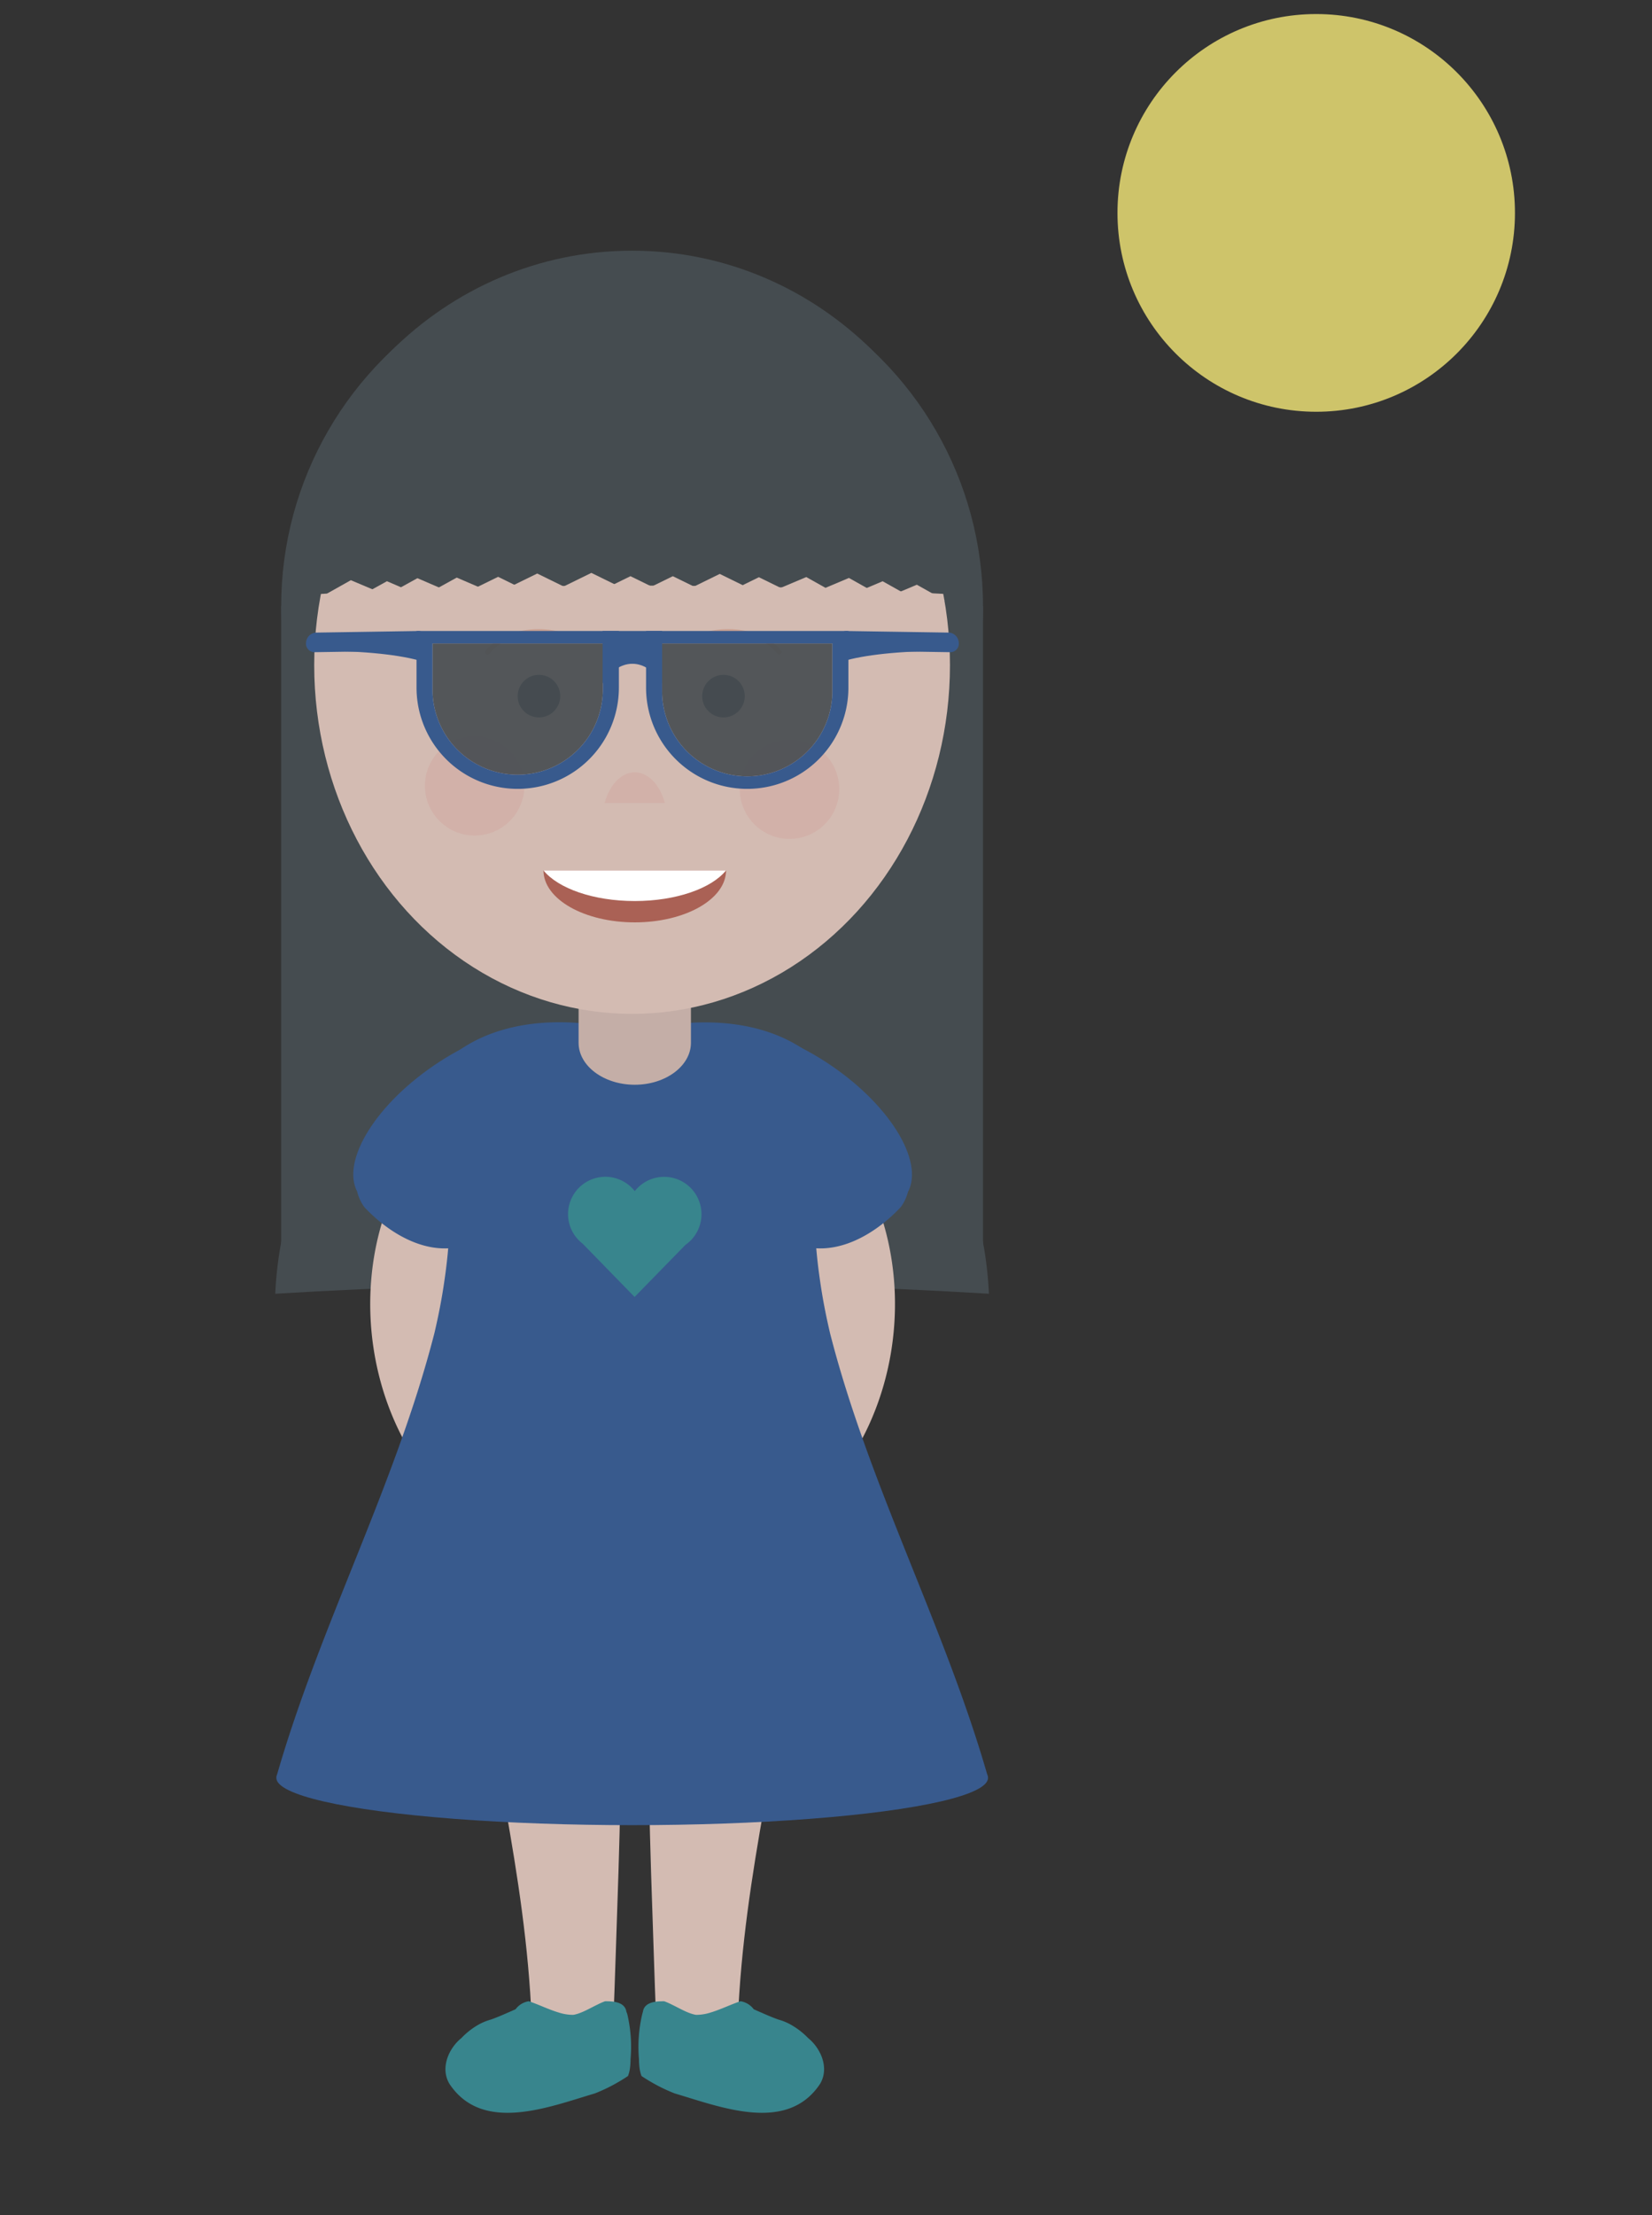 <svg xmlns="http://www.w3.org/2000/svg" viewBox="0 0 500 670"><rect x="0" y="0" width="500" height="670" fill="#333333" stroke="none"/><defs><style>.cls-1,.cls-12{fill:#454c50;}.cls-2{fill:#d3bbb2;}.cls-3{fill:#38858d;}.cls-4{fill:#385a8d;}.cls-5{fill:#c4aea7;}.cls-6{fill:#aa6155;}.cls-7{opacity:0.5;}.cls-8{fill:#c18872;}.cls-9{fill:#ce5252;opacity:0.1;}.cls-10{fill:#fff;}.cls-11{fill:#cec46a;}.cls-12{opacity:0.9;}</style></defs><g id="Layer_1" data-name="Layer 1"><rect class="cls-1" x="85.1" y="183.38" width="212.42" height="206.06"/><circle class="cls-1" cx="191.31" cy="183.38" r="106.21"/><path class="cls-2" d="M185.39,617.47c-8.72,2.67-15.92,1.51-24.26,1.83-.52-44.54-11.65-85.79-18.12-130.09-4.79-31.44-11.32-77.17,15.54-92.58,5.84-3.1,15.49-.59,16.9,5.1,15.53,62.64,13.13,124.53,10.94,188.56C185.82,607.48,185.39,617.47,185.39,617.47Z"/><path class="cls-3" d="M189.84,609.17a42.9,42.9,0,0,1,1,13.71,19.42,19.42,0,0,1-.17,2.69,10.59,10.59,0,0,1-.6,2.39q-2.1,1.41-4.58,2.75a51,51,0,0,1-5.44,2.51c-14,4.14-34,12.14-44-2.86-3-5,0-11,3.57-13.85a22.41,22.41,0,0,1,4.25-3.51,17,17,0,0,1,4.72-2.12c1.56-.56,3.21-1.24,4.91-2,.84-.36,1.69-.73,2.55-1.12a6.15,6.15,0,0,1,4-2.42c3,1,6,2.5,9,3.4a14.35,14.35,0,0,0,4.46.72c2.46-.42,5-2,7.34-3.11a19.1,19.1,0,0,1,2.29-1c1.94,0,5.94,0,6.43,3.11Z"/><path class="cls-2" d="M198.85,617.47c8.72,2.67,15.92,1.51,24.26,1.83.52-44.54,11.65-85.79,18.12-130.09,4.79-31.44,11.32-77.17-15.54-92.58-5.85-3.1-15.49-.59-16.9,5.1-15.53,62.64-13.13,124.53-10.94,188.56C198.41,607.48,198.85,617.47,198.85,617.47Z"/><path class="cls-1" d="M299.31,391.34c-2.57-58.13-49.94-104.46-108-104.46s-105.43,46.33-108,104.46c33.9-2.06,70.23-3.17,108-3.17S265.41,389.28,299.31,391.34Z"/><path class="cls-2" d="M231.51,446.31a12.53,12.53,0,0,0,2.29,10.31c2.13,2.53,5.38,3.53,9.38,1a76.24,76.24,0,0,0,7.64-7.61c20.36-23.39,25.36-58.39,14.36-86.39-3-10-12-19-24-19-3,0-5,4-4,6,4,30,17,63-2.32,89.18C232.58,444.08,231.51,446.31,231.51,446.31Z"/><path class="cls-2" d="M151.42,446.31a12.53,12.53,0,0,1-2.29,10.31c-2.13,2.53-5.38,3.53-9.38,1a76.24,76.24,0,0,1-7.64-7.61c-20.36-23.39-25.36-58.39-14.36-86.39,3-10,12-19,24-19,3,0,5,4,4,6-4,30-17,63,2.32,89.18C150.35,444.08,151.42,446.31,151.42,446.31Z"/><path class="cls-4" d="M145.37,541.81c12.34.65,24,3,36,4.36,4,.47,8,.84,12.16,1,31.05-.23,63.26,4.09,92.93-5A99.54,99.54,0,0,0,299,537.46C286,492,263,449.4,251.21,403.21c-1.22-5.22-2.25-10.45-3-15.74a160.9,160.9,0,0,1-1.57-16.08c0-2.57.19-5.15.45-7.73.12-1.29.27-2.58.44-3.85a34.76,34.76,0,0,0,2.67-6.36c2.88-10.1,7.88-20.52.88-29-12-14.2-32-17-49.69-14.25-2.6.33-5.18.6-7.71.68a38.77,38.77,0,0,1-7.42-.41,71.51,71.51,0,0,0-8.7-.57c-11.47,0-22.31,3.23-31.69,12.34,5.7,23.49,8.15,47.08,8.77,70.74.15,5.92.19,11.83.17,17.73-.73,21.69-.73,42.52-3.48,63.92q-.61,5.78-1.22,11.55l-1.2,11.55c-.29,2.89-.58,5.78-.84,8.63-.31,10.8-3.84,21.21-2.67,31.95C145.36,540.54,145.37,541.81,145.37,541.81Z"/><path class="cls-4" d="M274.79,360.57c-5.75-11.3-11.75-22.3-20.88-30.63-1.42-1.37-2.88-2.69-4.38-3.94-7.49-6.23-16-10.73-25.49-11.73-9-1-12,9-16.39,16.28a34.47,34.47,0,0,1-3.44,5.15L199,340.88l13.9,13.9,3.47,3.47a60.58,60.58,0,0,0,15,13.13,54.55,54.55,0,0,0,5.81,3.07c12.85,7.82,26.85-.18,35.41-9.28A13,13,0,0,0,274.79,360.57Z"/><ellipse class="cls-4" cx="191.34" cy="537.79" rx="107.7" ry="14.29"/><ellipse class="cls-4" cx="240.52" cy="338.48" rx="19.61" ry="40.81" transform="translate(-174.63 346.82) rotate(-55.75)"/><path class="cls-4" d="M108.14,360.57c5.75-11.3,11.75-22.3,20.88-30.63,1.42-1.37,2.88-2.69,4.38-3.94,7.49-6.23,16-10.73,25.49-11.73,9-1,12,9,16.39,16.28a34.47,34.47,0,0,0,3.44,5.15l5.18,5.18L170,354.78l-3.47,3.47a60.58,60.58,0,0,1-15,13.13,54.55,54.55,0,0,1-5.81,3.07c-12.85,7.82-26.85-.18-35.41-9.28A13,13,0,0,1,108.14,360.57Z"/><ellipse class="cls-4" cx="142.41" cy="338.48" rx="40.81" ry="19.61" transform="translate(-165.79 138.82) rotate(-34.25)"/><path class="cls-4" d="M237.31,541.81c-12.34.65-24,3-36,4.36-4,.47-8,.84-12.16,1-31.05-.23-63.26,4.09-92.93-5a99.54,99.54,0,0,1-12.55-4.75c13-45.45,36-88.06,47.83-134.25,1.22-5.22,2.25-10.45,3-15.74a160.9,160.9,0,0,0,1.57-16.08c0-2.57-.19-5.15-.45-7.73-.12-1.29-.27-2.58-.44-3.85a34.76,34.76,0,0,1-2.67-6.36c-2.88-10.1-7.88-20.52-.88-29,12-14.2,32-17,49.69-14.25,2.6.33,5.18.6,7.71.68a38.77,38.77,0,0,0,7.42-.41,71.51,71.51,0,0,1,8.7-.57c11.47,0,22.31,3.23,31.69,12.34-5.7,23.49-8.15,47.08-8.77,70.74-.15,5.92-.19,11.83-.17,17.73.73,21.69.73,42.52,3.48,63.92q.62,5.78,1.22,11.55t1.19,11.55c.3,2.89.59,5.78.85,8.63.31,10.8,3.84,21.21,2.67,31.95C237.32,540.54,237.31,541.81,237.31,541.81Z"/><path class="cls-5" d="M192.12,282.86c-9.35,0-17,5.7-17,12.68v19.89c0,7,7.64,12.69,17,12.69s17-5.71,17-12.69V295.54C209.11,288.56,201.46,282.86,192.12,282.86Z"/><ellipse class="cls-2" cx="191.31" cy="201.21" rx="96.21" ry="105.47"/><circle class="cls-1" cx="163.12" cy="210.57" r="6.44"/><circle class="cls-1" cx="218.97" cy="210.57" r="6.44"/><path class="cls-6" d="M192.12,279c15.26,0,27.63-7,27.63-15.74H164.49C164.49,272,176.86,279,192.12,279Z"/><g class="cls-7"><path class="cls-8" d="M148.24,197.65c2.63-3.54,7.43-5.13,11.64-5.67a24.84,24.84,0,0,1,13.34,2c.87.39,1.63-.9.75-1.29a26.38,26.38,0,0,0-14.71-2.11c-4.6.66-9.46,2.48-12.31,6.32-.58.77.72,1.52,1.29.76Z"/></g><g class="cls-7"><path class="cls-8" d="M236.44,196.89c-2.85-3.84-7.71-5.66-12.31-6.32a26.38,26.38,0,0,0-14.71,2.11c-.88.39-.12,1.68.75,1.29a24.84,24.84,0,0,1,13.34-2c4.21.54,9,2.13,11.64,5.67.57.76,1.87,0,1.29-.76Z"/></g><circle class="cls-9" cx="143.66" cy="237.69" r="15.05"/><circle class="cls-9" cx="238.96" cy="238.7" r="15.05"/><path class="cls-10" d="M192.12,272.55c12.54,0,23.25-3.84,27.63-9.27H164.49C168.87,268.71,179.58,272.55,192.12,272.55Z"/><path class="cls-9" d="M192.12,233.62c4.13,0,7.65,3.84,9.09,9.27H183C184.47,237.46,188,233.62,192.12,233.62Z"/><path class="cls-1" d="M296.71,180.29C294.2,122.16,248,75.83,191.31,75.83S88.41,122.16,85.91,180.29c33.09-2,68.53-3.17,105.4-3.17S263.62,178.24,296.71,180.29Z"/><polygon class="cls-2" points="117.12 175.81 126.05 179.66 108.6 180.51 117.12 175.81"/><polygon class="cls-2" points="126.34 174.89 135.27 178.74 117.82 179.59 126.34 174.89"/><polygon class="cls-2" points="138.24 174.71 147.18 178.56 129.72 179.41 138.24 174.71"/><polygon class="cls-2" points="178.98 173.29 187.72 177.57 170.24 177.57 178.98 173.29"/><polygon class="cls-2" points="190.82 174.29 199.56 178.57 182.08 178.57 190.82 174.29"/><polygon class="cls-2" points="203.64 174.29 212.38 178.57 194.9 178.57 203.64 174.29"/><polygon class="cls-2" points="267.15 175.82 258.18 179.6 275.63 180.58 267.15 175.82"/><polygon class="cls-2" points="256.94 174.82 247.97 178.6 265.42 179.58 256.94 174.82"/><polygon class="cls-2" points="244.03 174.55 235.07 178.33 252.52 179.31 244.03 174.55"/><polygon class="cls-2" points="217.84 173.6 226.58 177.88 209.11 177.88 217.84 173.6"/><polygon class="cls-2" points="229.69 174.6 238.42 178.88 220.95 178.88 229.69 174.6"/><polygon class="cls-2" points="162.6 173.48 153.86 177.76 171.33 177.76 162.6 173.48"/><polygon class="cls-2" points="150.76 174.48 142.02 178.76 159.49 178.76 150.76 174.48"/><polygon class="cls-2" points="277.49 176.87 268.53 180.65 285.98 181.63 277.49 176.87"/><polygon class="cls-2" points="106.19 175.5 115.15 179.28 97.71 180.26 106.19 175.5"/><path class="cls-3" d="M212.31,367.3a11.3,11.3,0,0,0-20.19-7,11.29,11.29,0,0,0-18.05,13.56h0l.06.06a11.15,11.15,0,0,0,2.25,2.3l15.69,16.09,15.36-15.73A11.31,11.31,0,0,0,212.31,367.3Z"/><path class="cls-3" d="M194.4,609.17a42.9,42.9,0,0,0-1,13.71,19.42,19.42,0,0,0,.17,2.69,11.15,11.15,0,0,0,.59,2.39c1.4.94,2.94,1.86,4.59,2.75a51,51,0,0,0,5.44,2.51c14,4.14,34,12.14,44-2.86,3-5,0-11-3.57-13.85A22.41,22.41,0,0,0,240.3,613a17,17,0,0,0-4.72-2.12c-1.57-.56-3.21-1.24-4.91-2-.84-.36-1.7-.73-2.55-1.12a6.15,6.15,0,0,0-4-2.42c-3,1-6,2.5-9,3.4a14.35,14.35,0,0,1-4.46.72c-2.46-.42-5-2-7.34-3.11a19.21,19.21,0,0,0-2.3-1c-1.93,0-5.93,0-6.42,3.11Z"/><circle class="cls-11" cx="398.37" cy="64.4" r="60.15"/><path class="cls-12" d="M251.93,194.64v14.43a25.77,25.77,0,0,1-51.54,0V194.64Z"/><path class="cls-12" d="M130.91,194.64v14.43a25.78,25.78,0,0,0,51.55,0V194.64Z"/><path class="cls-4" d="M195.54,190.86V208a30.62,30.62,0,1,0,61.24,0V190.86Zm56.39,18.21a25.77,25.77,0,0,1-51.54,0V194.64h51.54Z"/><path class="cls-4" d="M126.07,190.86V208a30.62,30.62,0,0,0,61.24,0V190.86Zm56.39,18.21a25.78,25.78,0,0,1-51.55,0V194.64h51.55Z"/><path class="cls-4" d="M200.39,206.78V190.86h-18v15.92c2.32-3.71,5.49-6,9-6S198.06,203.07,200.39,206.78Z"/><path class="cls-4" d="M95.09,197.28l31.12-.48a3.2,3.2,0,0,0,3-3h0a2.57,2.57,0,0,0-2.51-2.93l-31.12.48a3.19,3.19,0,0,0-2.94,3h0A2.57,2.57,0,0,0,95.09,197.28Z"/><path class="cls-4" d="M126.63,199.73c-6.91-1.88-18.66-3-32.08-2.82l.4-5.32,32.32-.44Z"/><path class="cls-4" d="M287.68,197.28l-31.12-.48a3.19,3.19,0,0,1-2.94-3h0a2.57,2.57,0,0,1,2.5-2.93l31.12.48a3.19,3.19,0,0,1,2.94,3h0A2.57,2.57,0,0,1,287.68,197.28Z"/><path class="cls-4" d="M256.14,199.73c6.91-1.88,18.66-3,32.09-2.82l-.4-5.32-32.33-.44Z"/></g></svg>